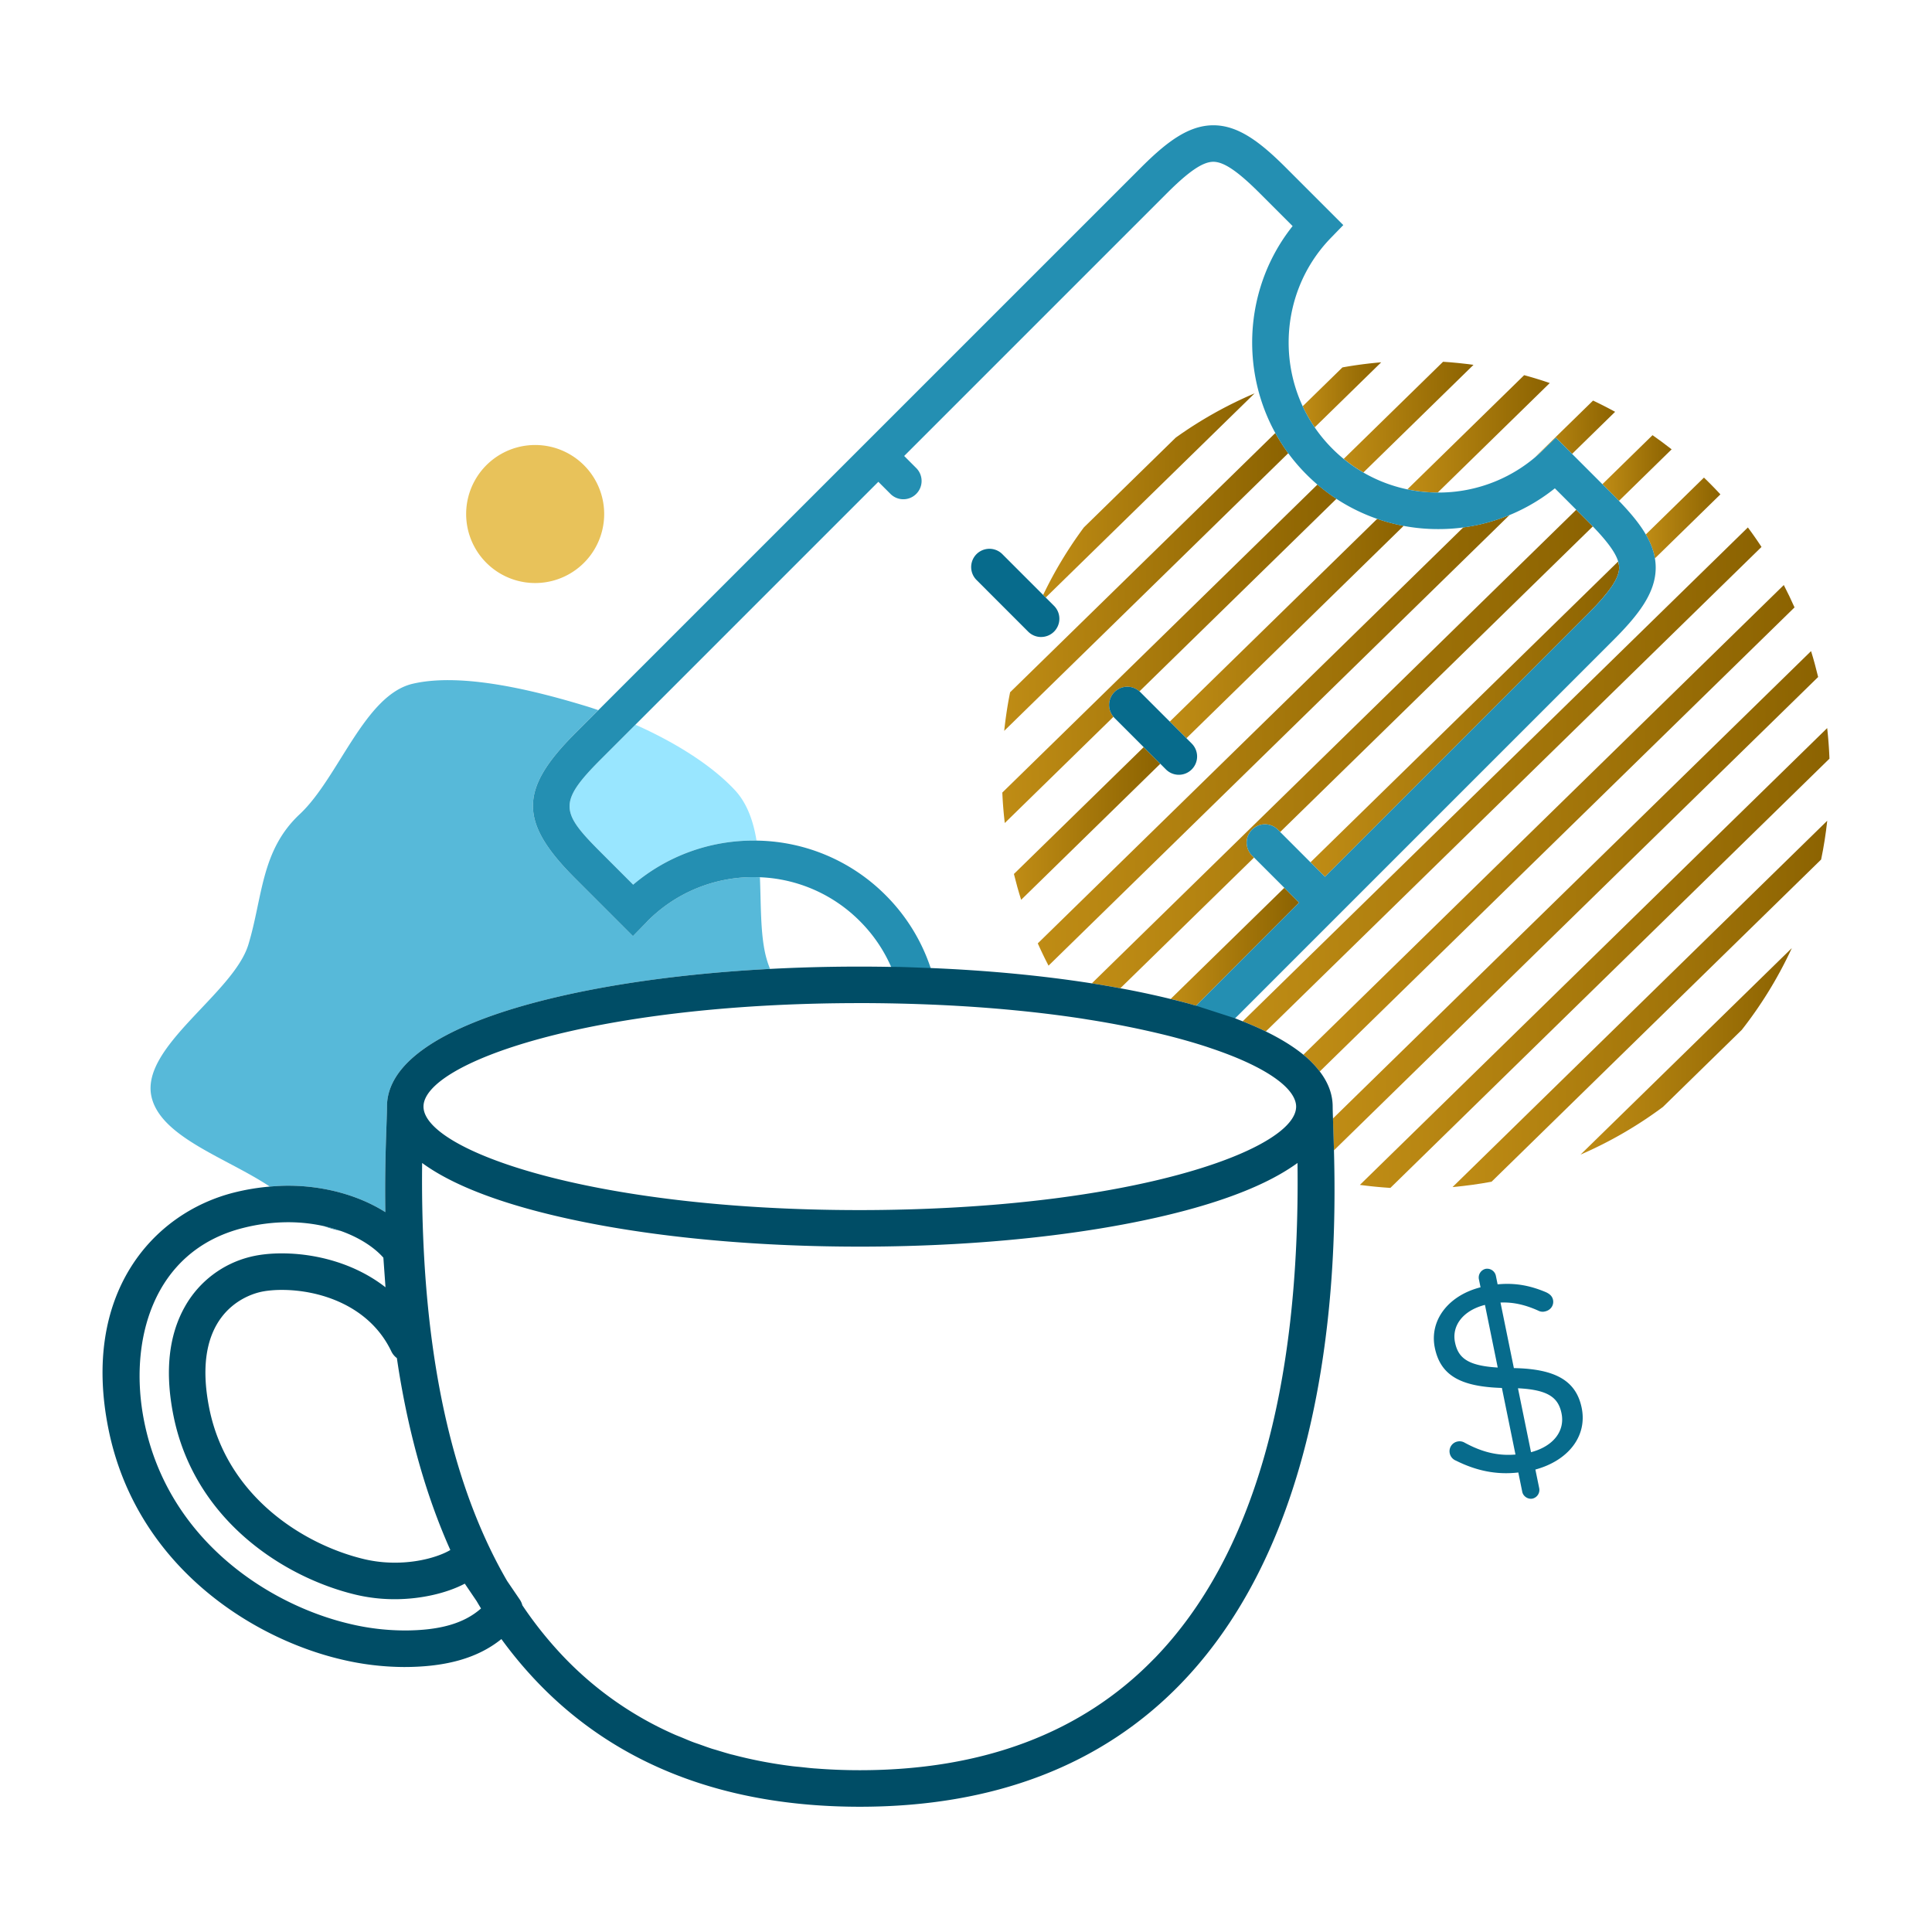 <svg width="90" height="90" fill="none" xmlns="http://www.w3.org/2000/svg"><path d="M58.443 18.325a19.274 19.274 0 0 0-3.676 2.064l-4.276 4.18a19.167 19.167 0 0 0-1.897 3.146l.12.12 9.73-9.51z" fill="url(#paint0_linear_9138_62118)"/><path d="M64.342 16.878a19.2 19.2 0 0 0-1.806.237l-1.852 1.81c.158.34.346.668.56.982l3.098-3.029z" fill="url(#paint1_linear_9138_62118)"/><path d="M46.78 34.046l13.232-12.935a8.506 8.506 0 0 1-.602-.94L47.055 32.248c-.12.59-.21 1.19-.275 1.798z" fill="url(#paint2_linear_9138_62118)"/><path d="M46.806 38.34l5.064-4.95a.848.848 0 0 1 1.21-1.183l9.177-8.971a8.766 8.766 0 0 1-.884-.665L46.692 36.92c.02.479.06.951.114 1.42z" fill="url(#paint3_linear_9138_62118)"/><path d="M68.64 16.996c-.467-.065-.94-.113-1.417-.144l-4.629 4.525c.29.237.597.447.917.633l5.13-5.014z" fill="url(#paint4_linear_9138_62118)"/><path d="M47.232 40.713c.1.406.211.807.337 1.203l6.482-6.337-.774-.774-6.045 5.908z" fill="url(#paint5_linear_9138_62118)"/><path d="M55.268 34.39l10.12-9.895a8.632 8.632 0 0 1-1.232-.326l-9.663 9.446.775.774z" fill="url(#paint6_linear_9138_62118)"/><path d="M72.193 17.843a18.717 18.717 0 0 0-1.192-.366l-5.44 5.318c.46.096.933.148 1.413.15l5.22-5.102z" fill="url(#paint7_linear_9138_62118)"/><path d="M48.845 44.984l21.476-20.993a8.643 8.643 0 0 1-2.155.577L48.344 43.946c.157.352.324.698.501 1.038z" fill="url(#paint8_linear_9138_62118)"/><path d="M72.478 20.388l.756.756 2.004-1.96a19.26 19.26 0 0 0-1.027-.524l-2.703 2.64c.126-.106.25-.215.369-.33l.601-.583z" fill="url(#paint9_linear_9138_62118)"/><path d="M52.19 46.036l6.229-6.089-.095-.095a.851.851 0 0 1 1.204-1.203l.108.108L74.2 24.522c-.08-.083-.159-.165-.247-.253l-.524-.524L50.86 45.809c.453.07.896.147 1.33.227z" fill="url(#paint10_linear_9138_62118)"/><path d="M75.417 23.332l2.454-2.4c-.29-.228-.587-.448-.89-.66l-2.336 2.284.51.51c.09.089.177.178.262.266z" fill="url(#paint11_linear_9138_62118)"/><path d="M50.696 47.497l-.321-.052.32.052z" fill="url(#paint12_linear_9138_62118)"/><path d="M61.722 40.844l12.23-12.23c1.034-1.034 1.475-1.683 1.474-2.173 0-.087-.02-.183-.049-.282l-14.33 14.01.675.675z" fill="url(#paint13_linear_9138_62118)"/><path d="M55.248 46.717c.161.043.313.088.469.132l4.802-4.802-.689-.69-5.296 5.177c.242.06.481.12.714.183z" fill="url(#paint14_linear_9138_62118)"/><path d="M80.143 23.03a19.397 19.397 0 0 0-.766-.782l-2.71 2.65c.214.367.362.735.425 1.114l3.05-2.982z" fill="url(#paint15_linear_9138_62118)"/><path d="M82.057 25.478a19.312 19.312 0 0 0-.634-.908L57.888 47.577c.385.152.745.31 1.079.472l23.09-22.57z" fill="url(#paint17_linear_9138_62118)"/><path d="M61.48 49.913l22.116-21.618c-.157-.353-.323-.7-.5-1.042l-22.38 21.879c.307.252.56.513.764.781z" fill="url(#paint19_linear_9138_62118)"/><path d="M60.258 51.108c-.134-.261-.384-.53-.744-.801.36.27.61.54.744.8z" fill="url(#paint20_linear_9138_62118)"/><path d="M62.142 53.586l22.554-22.049c-.099-.407-.206-.81-.33-1.206L62.094 52.103l.01.31c.013.334.026.73.038 1.173z" fill="url(#paint22_linear_9138_62118)"/><path d="M85.117 33.917l-21.768 21.28c.468.063.942.11 1.42.14l20.454-19.995a19.71 19.71 0 0 0-.106-1.425z" fill="url(#paint23_linear_9138_62118)"/><path d="M69.482 55.05l15.353-15.01c.124-.592.218-1.196.285-1.807L67.665 55.298c.614-.055 1.22-.138 1.817-.249z" fill="url(#paint24_linear_9138_62118)"/><path d="M77.463 51.568l3.678-3.595a19.279 19.279 0 0 0 2.329-3.807l-9.842 9.62a19.271 19.271 0 0 0 3.835-2.218z" fill="url(#paint25_linear_9138_62118)"/><path d="M17.95 56.466c-.028-1.704.02-3.108.054-4.053.013-.379.023-.671.023-.863 0-1.965 2.363-3.636 6.833-4.833 3.061-.82 6.873-1.363 11.012-1.581a4.718 4.718 0 0 1-.215-.675c-.236-1.02-.205-2.314-.257-3.594a6.947 6.947 0 0 0-5.238 2.042c-.028.033-.052.06-.077.084l-.6.615-2.694-2.694c-2.618-2.618-2.618-4.132 0-6.751l1.081-1.082c-.203-.07-.404-.136-.596-.194-2.284-.693-5.718-1.575-8.043-1.037-2.255.52-3.459 4.385-5.27 6.078-1.813 1.694-1.72 3.858-2.392 6.072-.693 2.284-5.049 4.772-4.512 7.098.436 1.886 3.522 2.85 5.509 4.177.285-.024.57-.041.853-.041 1.69 0 3.31.458 4.529 1.232z" fill="#57B9D9"/><path d="M29.599 33.76l-1.605 1.605c-2.025 2.026-1.872 2.474 0 4.346l1.5 1.5a8.632 8.632 0 0 1 5.615-2.054c.044 0 .089.003.134.004-.15-.912-.437-1.742-1.016-2.362-1.149-1.228-2.918-2.28-4.628-3.04z" fill="#99E6FF"/><path d="M15.104 57.121c.252.095.51.167.774.222a6.801 6.801 0 0 0-.774-.222z" fill="#2484A7"/><path d="M75.155 23.065l-2.677-2.677-.601.583a6.962 6.962 0 0 1-4.872 1.974 6.943 6.943 0 0 1-4.94-2.046c-2.684-2.684-2.717-7.086-.072-9.813l.583-.601L59.9 7.809c-1.185-1.184-2.212-1.973-3.376-1.973-1.165 0-2.191.788-3.376 1.973L26.791 34.164c-2.618 2.619-2.618 4.133 0 6.751l2.694 2.694.6-.615c.025-.025.049-.051.077-.084a6.948 6.948 0 0 1 4.947-2.05 6.95 6.95 0 0 1 4.947 2.05 6.951 6.951 0 0 1 1.68 2.71c.59.012 1.182.005 1.774-.001a8.641 8.641 0 0 0-2.25-3.914 8.641 8.641 0 0 0-6.15-2.547 8.63 8.63 0 0 0-5.615 2.054l-1.5-1.5c-1.872-1.872-2.025-2.32-.001-4.346l12.923-12.922.563.563a.847.847 0 0 0 1.202 0 .85.85 0 0 0 0-1.203l-.562-.563 12.23-12.23c1.033-1.033 1.683-1.474 2.172-1.474.49 0 1.14.441 2.173 1.475l1.52 1.52c-2.715 3.408-2.492 8.433.646 11.57a8.632 8.632 0 0 0 6.144 2.545 8.65 8.65 0 0 0 5.426-1.899l1.52 1.521c1.034 1.034 1.475 1.684 1.475 2.173 0 .49-.44 1.139-1.474 2.172l-12.23 12.23-2.194-2.195a.85.85 0 1 0-1.204 1.204l2.195 2.194-5.319 5.32c.439.18.852.407 1.282.611.117.055.235.109.352.162l18.322-18.321c1.184-1.184 1.973-2.211 1.973-3.376 0-1.166-.79-2.193-1.974-3.378z" fill="#248FB2"/><path d="M53.11 32.232c-.01-.01-.02-.016-.03-.025a.848.848 0 0 0-1.21 1.183c.013.015.023.031.037.045l1.37 1.37.774.774.262.263a.848.848 0 0 0 1.203 0 .851.851 0 0 0 0-1.204l-.248-.248-.775-.775-1.383-1.383zm-4.612-2.559a.85.85 0 0 0 .601-1.453l-.385-.384-.12-.12-1.901-1.902a.85.85 0 1 0-1.203 1.203l2.406 2.407a.85.85 0 0 0 .602.25z" fill="#076B8C"/><path d="M62.105 52.413l-.01-.31c-.008-.23-.014-.418-.014-.553 0-.572-.206-1.119-.601-1.636a4.671 4.671 0 0 0-.765-.782c-.466-.381-1.052-.742-1.748-1.083-.334-.162-.694-.32-1.079-.472-.117-.046-.23-.094-.353-.14l-1.818-.588c-.156-.044-.308-.09-.469-.132a41.862 41.862 0 0 0-3.058-.68 47.059 47.059 0 0 0-1.33-.228c-2.31-.362-4.847-.604-7.506-.714-.422-.012-1.431-.062-1.843-.053a79.797 79.797 0 0 0-5.64.094c-4.138.218-7.95.761-11.01 1.58-4.471 1.198-6.834 2.87-6.834 4.834 0 .192-.01.485-.023.863-.033.945-.082 2.35-.054 4.053-1.22-.774-2.84-1.232-4.53-1.232-.282 0-.568.017-.852.042a10.41 10.41 0 0 0-1.659.276c-3.822.962-7.116 4.735-5.861 10.996 1.268 6.34 6.624 9.752 10.824 10.748a12.81 12.81 0 0 0 2.945.36c1.975 0 3.447-.42 4.54-1.302a19.397 19.397 0 0 0 1.73 2.064c3.681 3.813 8.717 5.747 14.967 5.747s11.287-1.934 14.968-5.747c3.299-3.416 5.486-8.303 6.502-14.526.682-4.174.68-7.951.617-10.306a129.15 129.15 0 0 0-.036-1.173zm-22.051-5.685a81.733 81.733 0 0 1 3.684.085c2.452.113 4.674.335 6.636.632l.321.052a43.467 43.467 0 0 1 3.643.731c.677.17 1.302.349 1.872.535l.345.117c.405.14.781.282 1.125.427.773.327 1.387.664 1.833 1 .36.27.61.54.745.8.078.15.121.299.121.442 0 1.469-4.117 3.359-11.23 4.275a64.28 64.28 0 0 1-2.894.302 75.133 75.133 0 0 1-4.036.215c-.705.019-1.426.03-2.166.03-12.592 0-20.325-2.809-20.325-4.822s7.733-4.82 20.326-4.82zM18.23 62.953a.848.848 0 0 0 .258.312c.031.208.062.416.096.627.508 3.11 1.309 5.887 2.394 8.313-.415.248-1.35.59-2.586.59-.485 0-.96-.055-1.414-.161-2.819-.668-6.403-2.91-7.229-7.026-.854-4.26 1.57-5.218 2.332-5.41.28-.07.652-.109 1.045-.109 1.808 0 4.098.752 5.104 2.864zm.587 13a11.09 11.09 0 0 1-2.553-.314c-3.71-.879-8.438-3.875-9.548-9.426-.746-3.72.39-7.95 4.609-9.01a8.571 8.571 0 0 1 2.094-.267c.606 0 1.17.069 1.685.185.272.062.53.136.774.222.882.314 1.564.772 1.981 1.244l.099 1.38c-1.45-1.133-3.283-1.58-4.832-1.58-.537 0-1.042.056-1.46.16a4.818 4.818 0 0 0-3.041 2.3c-.769 1.347-.953 3.061-.545 5.095.983 4.907 5.196 7.563 8.505 8.348a7.85 7.85 0 0 0 1.806.207c1.215 0 2.42-.281 3.261-.724l.55.811c.068.116.136.23.206.344-.797.705-1.935 1.026-3.591 1.026zm34.981 1.283l-.067.065c-3.343 3.424-7.944 5.162-13.677 5.162a26.03 26.03 0 0 1-2.057-.08c-.017-.001-.036-.001-.053-.003-.213-.016-.422-.041-.631-.064-.127-.013-.258-.023-.383-.038-.96-.119-1.88-.295-2.763-.527-.038-.01-.077-.017-.115-.027-.22-.06-.434-.126-.65-.192-.083-.026-.17-.048-.253-.075-.182-.059-.36-.125-.539-.189-.111-.04-.226-.076-.336-.118-.164-.062-.323-.132-.484-.199-.12-.05-.244-.096-.363-.148a16.098 16.098 0 0 1-5.117-3.567 18.049 18.049 0 0 1-1.977-2.456.842.842 0 0 0-.118-.264l-.592-.87c-2.302-3.965-3.602-9.22-3.896-15.702a65.097 65.097 0 0 1-.062-3.768c1.15.844 2.89 1.589 5.195 2.207 4.07 1.09 9.466 1.69 15.194 1.69a79.14 79.14 0 0 0 4.377-.12 72.004 72.004 0 0 0 2.362-.17c3.147-.28 6.036-.753 8.455-1.4 2.056-.551 3.659-1.204 4.798-1.937.138-.089.273-.179.397-.27.132 10.598-2.1 18.352-6.645 23.06z" fill="#004D66"/><path d="M70.522 63.731l-.623-3.053c.573-.027 1.153.1 1.777.385a.425.425 0 0 0 .29.03c.26-.052.432-.28.38-.54-.039-.186-.175-.286-.331-.358-.719-.304-1.417-.445-2.25-.365l-.083-.407a.416.416 0 0 0-.477-.315.415.415 0 0 0-.314.476l.078.383c-1.505.384-2.389 1.542-2.13 2.816.265 1.297 1.207 1.813 3.125 1.873l.633 3.102c-.873.075-1.626-.144-2.394-.567a.463.463 0 0 0-.305-.04.462.462 0 0 0-.366.537.47.47 0 0 0 .29.353c.932.466 1.876.673 2.907.553l.184.902c.043.21.266.358.476.315a.415.415 0 0 0 .315-.477l-.18-.877c1.525-.414 2.427-1.55 2.157-2.873-.255-1.248-1.195-1.816-3.16-1.853zm-2.743-1.204c-.154-.754.355-1.476 1.396-1.74l.595 2.918c-1.42-.084-1.845-.461-1.991-1.178zm3.542 5.122l-.608-2.978c1.418.07 1.88.44 2.029 1.169.166.816-.37 1.53-1.421 1.809z" fill="#076B8C"/><path d="M24.93 27.16a3.214 3.214 0 1 0 0-6.43 3.214 3.214 0 0 0 0 6.43z" fill="#E8C25A"/><defs><linearGradient id="paint0_linear_9138_62118" x1="48.594" y1="23.08" x2="58.444" y2="23.08" gradientUnits="userSpaceOnUse"><stop stop-color="#BF8C15"/><stop offset="1" stop-color="#8C6301"/></linearGradient><linearGradient id="paint1_linear_9138_62118" x1="60.684" y1="18.392" x2="64.342" y2="18.392" gradientUnits="userSpaceOnUse"><stop stop-color="#BF8C15"/><stop offset="1" stop-color="#8C6301"/></linearGradient><linearGradient id="paint2_linear_9138_62118" x1="46.78" y1="27.108" x2="60.012" y2="27.108" gradientUnits="userSpaceOnUse"><stop stop-color="#BF8C15"/><stop offset="1" stop-color="#8C6301"/></linearGradient><linearGradient id="paint3_linear_9138_62118" x1="46.692" y1="30.456" x2="62.257" y2="30.456" gradientUnits="userSpaceOnUse"><stop stop-color="#BF8C15"/><stop offset="1" stop-color="#8C6301"/></linearGradient><linearGradient id="paint4_linear_9138_62118" x1="62.594" y1="19.431" x2="68.64" y2="19.431" gradientUnits="userSpaceOnUse"><stop stop-color="#BF8C15"/><stop offset="1" stop-color="#8C6301"/></linearGradient><linearGradient id="paint5_linear_9138_62118" x1="47.232" y1="38.36" x2="54.051" y2="38.36" gradientUnits="userSpaceOnUse"><stop stop-color="#BF8C15"/><stop offset="1" stop-color="#8C6301"/></linearGradient><linearGradient id="paint6_linear_9138_62118" x1="54.493" y1="29.279" x2="65.388" y2="29.279" gradientUnits="userSpaceOnUse"><stop stop-color="#BF8C15"/><stop offset="1" stop-color="#8C6301"/></linearGradient><linearGradient id="paint7_linear_9138_62118" x1="65.561" y1="20.211" x2="72.193" y2="20.211" gradientUnits="userSpaceOnUse"><stop stop-color="#BF8C15"/><stop offset="1" stop-color="#8C6301"/></linearGradient><linearGradient id="paint8_linear_9138_62118" x1="48.344" y1="34.488" x2="70.321" y2="34.488" gradientUnits="userSpaceOnUse"><stop stop-color="#BF8C15"/><stop offset="1" stop-color="#8C6301"/></linearGradient><linearGradient id="paint9_linear_9138_62118" x1="71.508" y1="19.98" x2="75.238" y2="19.98" gradientUnits="userSpaceOnUse"><stop stop-color="#BF8C15"/><stop offset="1" stop-color="#8C6301"/></linearGradient><linearGradient id="paint10_linear_9138_62118" x1="50.859" y1="34.89" x2="74.199" y2="34.89" gradientUnits="userSpaceOnUse"><stop stop-color="#BF8C15"/><stop offset="1" stop-color="#8C6301"/></linearGradient><linearGradient id="paint11_linear_9138_62118" x1="74.645" y1="21.802" x2="77.871" y2="21.802" gradientUnits="userSpaceOnUse"><stop stop-color="#BF8C15"/><stop offset="1" stop-color="#8C6301"/></linearGradient><linearGradient id="paint12_linear_9138_62118" x1="50.375" y1="47.471" x2="50.696" y2="47.471" gradientUnits="userSpaceOnUse"><stop stop-color="#BF8C15"/><stop offset="1" stop-color="#8C6301"/></linearGradient><linearGradient id="paint13_linear_9138_62118" x1="61.046" y1="33.501" x2="75.426" y2="33.501" gradientUnits="userSpaceOnUse"><stop stop-color="#BF8C15"/><stop offset="1" stop-color="#8C6301"/></linearGradient><linearGradient id="paint14_linear_9138_62118" x1="54.534" y1="44.103" x2="60.519" y2="44.103" gradientUnits="userSpaceOnUse"><stop stop-color="#BF8C15"/><stop offset="1" stop-color="#8C6301"/></linearGradient><linearGradient id="paint15_linear_9138_62118" x1="76.667" y1="24.13" x2="80.142" y2="24.13" gradientUnits="userSpaceOnUse"><stop stop-color="#BF8C15"/><stop offset="1" stop-color="#8C6301"/></linearGradient><linearGradient id="paint16_linear_9138_62118" x1="53.096" y1="48.084" x2="54.338" y2="48.084" gradientUnits="userSpaceOnUse"><stop stop-color="#BF8C15"/><stop offset="1" stop-color="#8C6301"/></linearGradient><linearGradient id="paint17_linear_9138_62118" x1="57.888" y1="36.31" x2="82.057" y2="36.31" gradientUnits="userSpaceOnUse"><stop stop-color="#BF8C15"/><stop offset="1" stop-color="#8C6301"/></linearGradient><linearGradient id="paint18_linear_9138_62118" x1="56.555" y1="49.094" x2="57.68" y2="49.094" gradientUnits="userSpaceOnUse"><stop stop-color="#BF8C15"/><stop offset="1" stop-color="#8C6301"/></linearGradient><linearGradient id="paint19_linear_9138_62118" x1="60.715" y1="38.584" x2="83.596" y2="38.584" gradientUnits="userSpaceOnUse"><stop stop-color="#BF8C15"/><stop offset="1" stop-color="#8C6301"/></linearGradient><linearGradient id="paint20_linear_9138_62118" x1="59.514" y1="50.707" x2="60.258" y2="50.707" gradientUnits="userSpaceOnUse"><stop stop-color="#BF8C15"/><stop offset="1" stop-color="#8C6301"/></linearGradient><linearGradient id="paint21_linear_9138_62118" x1="60.046" y1="54.31" x2="60.443" y2="54.31" gradientUnits="userSpaceOnUse"><stop stop-color="#BF8C15"/><stop offset="1" stop-color="#8C6301"/></linearGradient><linearGradient id="paint22_linear_9138_62118" x1="62.094" y1="41.958" x2="84.696" y2="41.958" gradientUnits="userSpaceOnUse"><stop stop-color="#BF8C15"/><stop offset="1" stop-color="#8C6301"/></linearGradient><linearGradient id="paint23_linear_9138_62118" x1="63.349" y1="44.627" x2="85.223" y2="44.627" gradientUnits="userSpaceOnUse"><stop stop-color="#BF8C15"/><stop offset="1" stop-color="#8C6301"/></linearGradient><linearGradient id="paint24_linear_9138_62118" x1="67.665" y1="46.765" x2="85.12" y2="46.765" gradientUnits="userSpaceOnUse"><stop stop-color="#BF8C15"/><stop offset="1" stop-color="#8C6301"/></linearGradient><linearGradient id="paint25_linear_9138_62118" x1="73.628" y1="48.977" x2="83.469" y2="48.977" gradientUnits="userSpaceOnUse"><stop stop-color="#BF8C15"/><stop offset="1" stop-color="#8C6301"/></linearGradient></defs></svg>